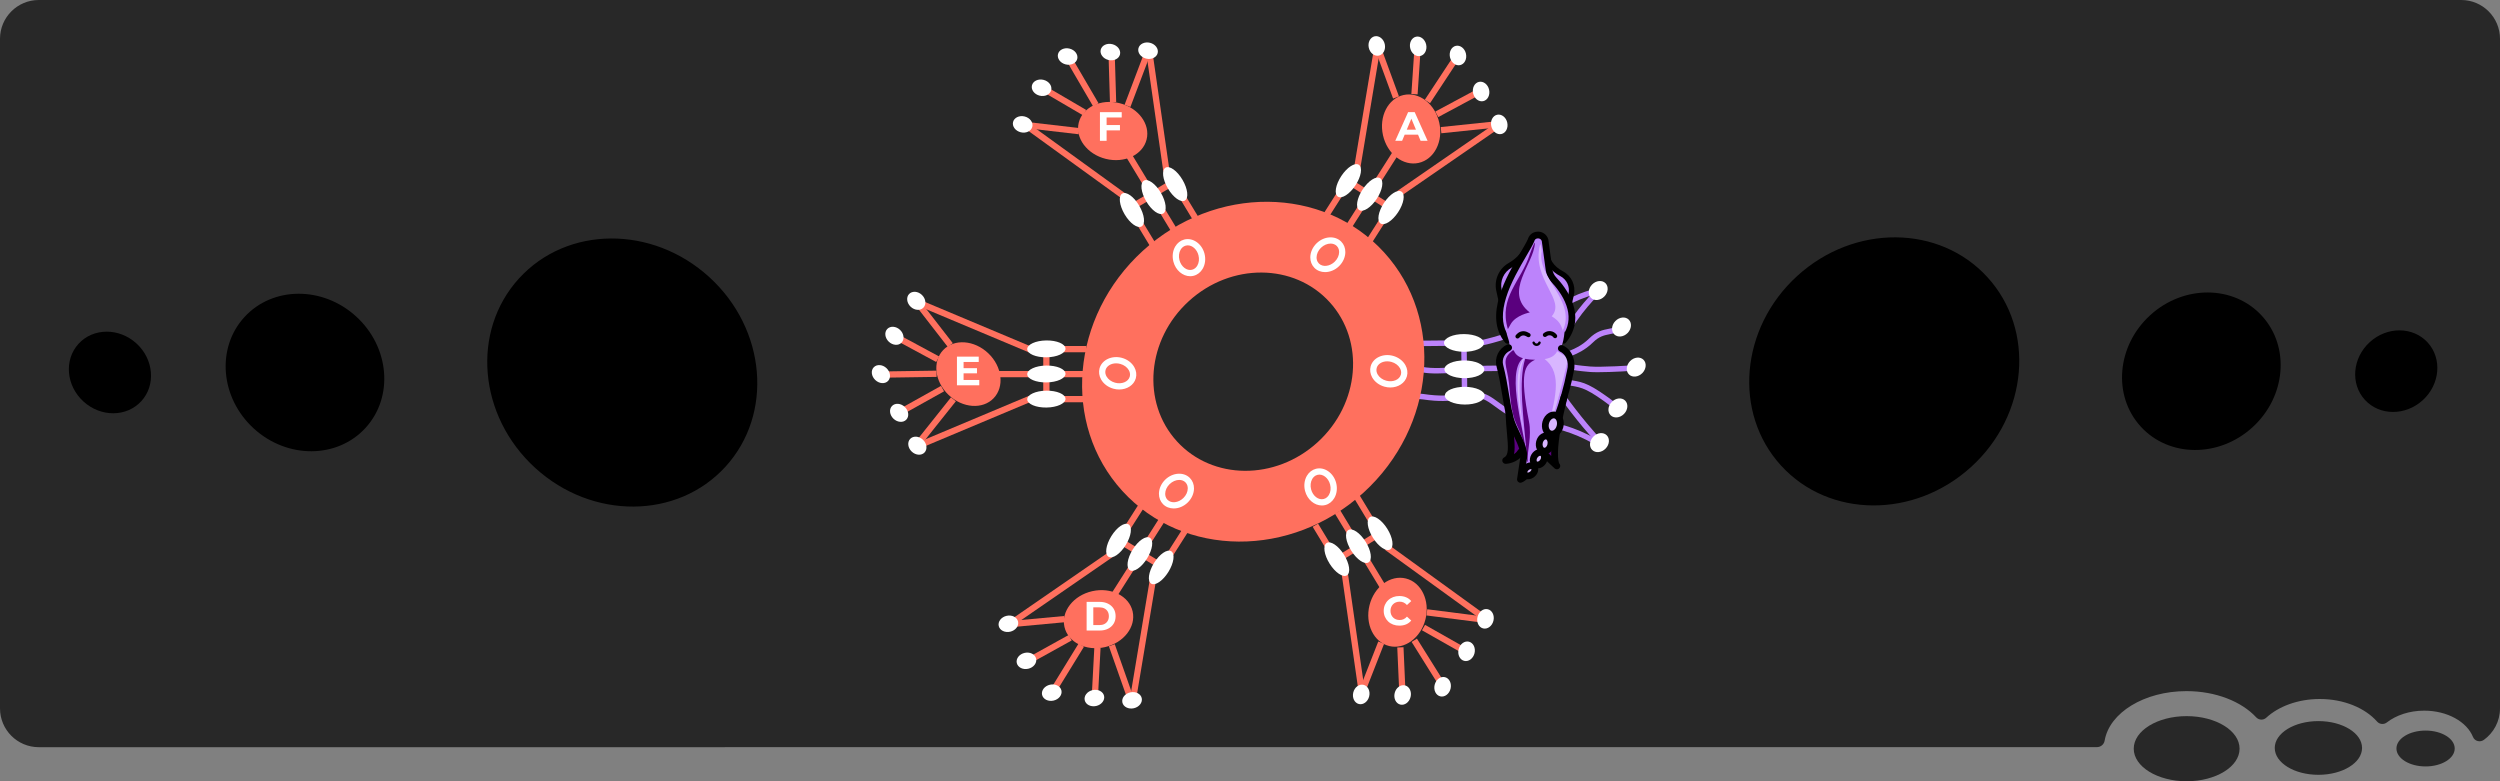 <?xml version="1.0" encoding="utf-8"?>
<!-- Generator: Adobe Illustrator 27.1.1, SVG Export Plug-In . SVG Version: 6.00 Build 0)  -->
<svg version="1.1" id="Layer_1" xmlns="http://www.w3.org/2000/svg" xmlns:xlink="http://www.w3.org/1999/xlink" x="0px" y="0px"
	 viewBox="0 0 1600 500" style="enable-background:new 0 0 1600 500;" xml:space="preserve">
<rect x="0" y="0" width="1600" height="500" fill="#808080" stroke="none"/>
<style type="text/css">
	.st0{fill-rule:evenodd;clip-rule:evenodd;fill:#282828;}
	.st1{fill:#BC83FB;}
	.st2{fill:#FFFFFF;}
	.st3{fill-rule:evenodd;clip-rule:evenodd;fill:#BC83FB;}
	.st4{fill-rule:evenodd;clip-rule:evenodd;fill:#5A007E;}
	.st5{fill-rule:evenodd;clip-rule:evenodd;fill:#D8B6FF;}
	.st6{fill:#FF705E;}
	.st7{fill:#282828;}
</style>
<g>
	<g>
		<path class="st0" d="M1600,24.84v428.52c0,8.31-4.08,15.66-10.34,20.17c-2.4,1.73-5.84,0.86-6.95-1.88
			c-3.92-9.72-16.41-16.83-31.21-16.83c-9.47,0-17.99,2.91-23.93,7.55c-1.91,1.49-4.64,1.25-6.24-0.56
			c-7.66-8.68-21.22-14.45-36.68-14.45c-13.95,0-26.37,4.71-34.28,12.01c-1.84,1.7-4.72,1.55-6.42-0.29
			c-9.32-10.07-25.83-16.76-44.62-16.76c-27.05,0-49.35,13.85-52.36,31.7c-0.4,2.39-2.49,4.14-4.91,4.14L24.83,478.2
			C11.12,478.2,0,467.08,0,453.36V24.84C0,11.12,11.12,0,24.83,0h1550.34C1588.88,0,1600,11.12,1600,24.84z"/>
	</g>
	<g>
		<ellipse class="st0" cx="1399.46" cy="479.16" rx="33.87" ry="20.84"/>
		<ellipse class="st0" cx="1483.78" cy="478.69" rx="27.94" ry="17.19"/>
		<ellipse class="st0" cx="1552.37" cy="479.04" rx="18.65" ry="11.48"/>
	</g>
</g>
<g>
	<ellipse transform="matrix(0.739 -0.674 0.674 0.739 154.108 874.443)" cx="1205.98" cy="238.26" rx="89.4" ry="82.64"/>
	<ellipse transform="matrix(0.739 -0.674 0.674 0.739 207.055 1011.157)" cx="1408.96" cy="238.26" rx="52.52" ry="48.55"/>
	<ellipse transform="matrix(0.739 -0.674 0.674 0.739 239.601 1095.192)" cx="1533.72" cy="238.26" rx="27.21" ry="25.15"/>
</g>
<g>
	<ellipse transform="matrix(0.674 -0.739 0.739 0.674 -46.149 372.04)" cx="398.11" cy="238.26" rx="82.64" ry="89.4"/>
	<ellipse transform="matrix(0.674 -0.739 0.739 0.674 -112.41 222.013)" cx="195.13" cy="238.26" rx="48.55" ry="52.52"/>
	<ellipse transform="matrix(0.674 -0.739 0.739 0.674 -153.139 129.794)" cx="70.37" cy="238.26" rx="25.15" ry="27.21"/>
</g>
<g>
	<g>
		<g>
			<g>
				<path class="st1" d="M937.36,254.85c-0.96,0-1.74-0.77-1.75-1.73l-0.47-33.92c-0.01-0.97,0.76-1.76,1.73-1.77
					c1.01-0.01,1.76,0.76,1.77,1.73l0.47,33.92c0.01,0.97-0.76,1.76-1.73,1.77C937.38,254.85,937.37,254.85,937.36,254.85z"/>
			</g>
			<g>
				<g>
					<path class="st1" d="M910.18,221.52c-0.96,0-1.74-0.77-1.75-1.73c-0.01-0.97,0.77-1.76,1.73-1.77l37.94-0.38
						c1.7-0.35,18.73-4.02,34.47-12.28c3.18-1.67,6-3.77,8.99-6c6.48-4.83,13.82-10.3,27.94-14.22c0.93-0.26,1.9,0.29,2.15,1.22
						c0.26,0.93-0.29,1.9-1.22,2.15c-13.49,3.74-20.55,9.01-26.78,13.65c-3.1,2.31-6.03,4.49-9.45,6.29
						c-16.99,8.92-35.54,12.65-35.7,12.67l-0.2,0.01l-38.1,0.39C910.19,221.52,910.18,221.52,910.18,221.52z"/>
				</g>
				<g>
					<path class="st1" d="M1021.46,284.58c-0.29,0-0.59-0.07-0.86-0.23c-14.87-8.39-25.51-10.31-34.9-12.01
						c-5.97-1.08-11.13-2.01-16.36-4.41c-4.94-2.27-8.79-5.08-12.19-7.56c-4.37-3.19-7.84-5.73-11.56-5.57
						c-5,0.19-8.74,0.63-12.04,1.03c-6.38,0.77-11.9,1.43-23.03-0.22c-0.19-0.03-0.42-0.04-0.66-0.05
						c-0.97-0.06-2.06-0.13-2.92-0.71c-0.8-0.55-1-1.63-0.46-2.43c0.53-0.78,1.59-0.99,2.38-0.49c0.23,0.08,0.86,0.12,1.21,0.14
						c0.36,0.02,0.69,0.05,0.96,0.09c10.67,1.58,15.71,0.97,22.1,0.2c3.37-0.4,7.19-0.86,12.33-1.05c4.97-0.19,9.04,2.79,13.76,6.25
						c3.26,2.39,6.96,5.09,11.58,7.21c4.83,2.22,9.79,3.11,15.52,4.15c9.18,1.66,20.61,3.72,35.99,12.41
						c0.84,0.48,1.14,1.54,0.66,2.38C1022.66,284.26,1022.07,284.58,1021.46,284.58z M908.92,251.96
						C908.92,251.96,908.92,251.96,908.92,251.96C908.92,251.96,908.92,251.96,908.92,251.96z"/>
				</g>
				<g>
					<path class="st1" d="M919.6,239.03c-3.56,0-6.74-0.2-9.58-0.74c-0.95-0.18-1.57-1.1-1.39-2.05c0.18-0.95,1.1-1.57,2.05-1.39
						c5.94,1.13,13.86,0.64,23.88,0.02c9.78-0.6,21.95-1.36,35.68-0.65c0.96,0.05,1.71,0.87,1.66,1.84
						c-0.05,0.97-0.86,1.72-1.84,1.66c-13.52-0.69-25.08,0.02-35.28,0.65C929.07,238.72,924.04,239.03,919.6,239.03z"/>
				</g>
				<g>
					<path class="st1" d="M1000.82,217.7c-0.26,0-0.52-0.06-0.76-0.18c-0.87-0.42-1.23-1.47-0.81-2.34
						c8.04-16.54,22.59-30.23,22.73-30.35c0.73-0.63,1.84-0.55,2.47,0.18c0.63,0.73,0.55,1.82-0.17,2.46
						c-0.25,0.23-14.21,13.46-21.88,29.24C1002.09,217.34,1001.46,217.7,1000.82,217.7z"/>
				</g>
				<g>
					<path class="st1" d="M1005.07,227.98c-0.87,0-1.63-0.65-1.74-1.54c-0.17-1.39,0.95-1.85,2.03-2.3c2.1-0.87,7.03-2.91,11.6-7.42
						c4.81-4.75,8.79-5.53,12.63-6.29c2.48-0.49,4.82-0.95,7.59-2.44c0.86-0.46,1.91-0.13,2.37,0.72c0.46,0.85,0.14,1.91-0.71,2.37
						c-3.23,1.73-6.06,2.29-8.56,2.79c-3.64,0.72-6.79,1.34-10.85,5.35c-5.06,4.99-10.62,7.29-12.71,8.16
						c-0.23,0.1-0.42,0.17-0.56,0.23c-0.24,0.19-0.54,0.32-0.86,0.36C1005.22,227.98,1005.14,227.98,1005.07,227.98z
						 M1006.81,226.03c0.02,0.15,0.02,0.3,0,0.44C1006.83,226.33,1006.83,226.18,1006.81,226.03z M1006.81,226.03
						C1006.81,226.03,1006.81,226.03,1006.81,226.03C1006.81,226.03,1006.81,226.03,1006.81,226.03z M1006.81,226.02
						C1006.81,226.02,1006.81,226.02,1006.81,226.02C1006.81,226.02,1006.81,226.02,1006.81,226.02z M1006.81,226.02
						C1006.81,226.02,1006.81,226.02,1006.81,226.02C1006.81,226.02,1006.81,226.02,1006.81,226.02z"/>
				</g>
				<g>
					<path class="st1" d="M1022.64,238.21c-2.13,0-3.96-0.05-5.27-0.16c-0.79-0.07-7.79-0.67-10.72-1.28
						c-0.95-0.2-1.55-1.12-1.36-2.07c0.2-0.95,1.12-1.55,2.07-1.36c2.23,0.46,7.71,1,10.31,1.22c6.58,0.56,27.21-0.59,29.57-1.04
						c0.95-0.17,1.86,0.45,2.04,1.4c0.18,0.95-0.45,1.86-1.4,2.04C1045.71,237.38,1031.59,238.21,1022.64,238.21z"/>
				</g>
				<g>
					<path class="st1" d="M1035.69,263.15c-0.51,0-1.02-0.22-1.37-0.66c-0.22-0.27-0.71-0.6-1.15-0.9
						c-0.28-0.19-0.55-0.37-0.79-0.55c-16.28-12.35-19.76-12.95-26.7-14.15l-0.67-0.12c-0.95-0.17-1.59-1.07-1.42-2.02
						c0.17-0.95,1.07-1.59,2.02-1.42l0.67,0.12c7.26,1.25,11.25,1.94,28.22,14.81c0.19,0.14,0.4,0.29,0.62,0.43
						c0.65,0.43,1.38,0.93,1.93,1.61c0.6,0.75,0.48,1.86-0.27,2.46C1036.46,263.02,1036.08,263.15,1035.69,263.15z"/>
				</g>
				<g>
					<path class="st1" d="M1024.4,285.27c-0.44,0-0.88-0.17-1.23-0.5c-3.63-3.56-15.18-16.81-25.4-31.28
						c-0.56-0.79-0.37-1.88,0.42-2.44c0.79-0.56,1.88-0.37,2.44,0.42c10.3,14.58,21.9,27.76,25,30.8c0.69,0.68,0.7,1.79,0.02,2.47
						C1025.31,285.1,1024.86,285.27,1024.4,285.27z"/>
				</g>
				<g>
					
						<ellipse transform="matrix(5.109599e-03 -1 1 5.109599e-03 712.658 1155.298)" class="st2" cx="936.94" cy="219.49" rx="5.67" ry="12.76"/>
				</g>
				<g>
					
						<ellipse transform="matrix(5.109599e-03 -1 1 5.109599e-03 696.041 1172.351)" class="st2" cx="937.2" cy="236.37" rx="5.67" ry="12.76"/>
				</g>
				<g>
					
						<ellipse transform="matrix(5.109599e-03 -1 1 5.109599e-03 679.424 1189.405)" class="st2" cx="937.46" cy="253.25" rx="5.67" ry="12.76"/>
				</g>
				<g>
					
						<ellipse transform="matrix(0.699 -0.715 0.715 0.699 162.368 805.029)" class="st2" cx="1038.04" cy="209.52" rx="6.61" ry="5.48"/>
				</g>
				<g>
					
						<ellipse transform="matrix(0.699 -0.715 0.715 0.699 146.86 819.475)" class="st2" cx="1047.45" cy="235.18" rx="6.61" ry="5.48"/>
				</g>
				<g>
					
						<ellipse transform="matrix(0.699 -0.715 0.715 0.699 124.639 818.943)" class="st2" cx="1035.71" cy="261.33" rx="6.61" ry="5.48"/>
				</g>
				<g>
					
						<ellipse transform="matrix(0.699 -0.715 0.715 0.699 105.217 817.182)" class="st2" cx="1023.91" cy="283.53" rx="6.61" ry="5.48"/>
				</g>
				<g>
					
						<ellipse transform="matrix(0.699 -0.715 0.715 0.699 174.583 787.337)" class="st2" cx="1023.12" cy="186.16" rx="6.61" ry="5.48"/>
				</g>
			</g>
		</g>
		<g id="ink-_just-squid_00000016033141442261668570000003908256290421084831_">
			<g id="head_00000111912729246175964570000010146543684054829186_">
				<g>
					<g>
						<path class="st3" d="M960.89,192.83c0,0-0.7-3.2-1.54-7c-1.39-6.32,1.49-12.81,7.11-16.01c3.65-2.09,7.6-5.36,10.46-10.44"/>
					</g>
					<g>
						<path d="M959.18,193.2l-1.54-7c-0.76-3.47-0.41-7.02,1.04-10.26c1.44-3.25,3.84-5.89,6.92-7.65c4.2-2.4,7.49-5.69,9.8-9.78
							c0.48-0.85,1.55-1.14,2.39-0.67c0.85,0.48,1.14,1.55,0.67,2.39c-2.62,4.65-6.36,8.39-11.12,11.11
							c-4.98,2.84-7.5,8.5-6.27,14.1l1.54,7L959.18,193.2z"/>
					</g>
				</g>
				<g>
					<g>
						<path class="st3" d="M1004.57,192.83c0,0,0.44-1.97,1-4.47c1.18-5.27-1.33-10.67-6.12-13.17c-4.8-2.52-9.93-7.22-10.39-15.81
							l-0.08,28.92L1004.57,192.83z"/>
					</g>
					<g>
						<path d="M1004.57,194.58c-0.16,0-0.33-0.02-0.49-0.07l-15.58-4.53c-0.75-0.22-1.27-0.91-1.27-1.69l0.08-28.92
							c0-0.95,0.76-1.73,1.71-1.75c0.94-0.02,1.75,0.71,1.8,1.66c0.34,6.41,3.52,11.23,9.45,14.35c5.48,2.86,8.36,9.08,7.02,15.11
							l-1,4.47c-0.11,0.47-0.4,0.88-0.82,1.13C1005.19,194.5,1004.88,194.58,1004.57,194.58z M990.75,186.98l12.52,3.63l0.59-2.64
							c1-4.48-1.14-9.1-5.22-11.23c-2.65-1.39-5.61-3.52-7.84-6.72L990.75,186.98z"/>
					</g>
				</g>
				<g>
					<g>
						<path class="st3" d="M979.89,153.77c0,0,0.73-3.34,4.47-3.37c2.07-0.01,3.9,1.37,4.47,3.37c0,0,1.67,12.34,2.56,18.87
							c0.33,2.42,1.4,4.67,3.08,6.44c5.88,6.21,18.96,23.02,6.13,38.73c0,0-1.01-13.29-17.05-13.29c-2.82,0,2.27,0-0.55,0
							c-16.04,0-18.14,13.29-18.14,13.29C948.75,198.06,974.97,165.06,979.89,153.77L979.89,153.77z"/>
					</g>
					<g>
						<path d="M964.87,219.97c-0.64,0-1.26-0.29-1.68-0.8c-13.87-16.99,0.99-42.33,9.87-57.47c2.05-3.49,3.83-6.52,4.77-8.64
							c0.5-1.79,2.38-4.8,6.51-4.82c0.01,0,0.03,0,0.04,0c3.01,0,5.69,2.02,6.52,4.93l0,0c0.06,0.21,0.08,0.41,0.11,0.63l2.51,18.55
							c0.27,1.98,1.14,3.79,2.51,5.24c2.84,3,7.98,9.13,10.56,16.58c1.44,4.15,1.92,8.22,1.43,12.1c-0.57,4.59-2.51,8.94-5.75,12.9
							c-0.56,0.69-1.48,0.96-2.32,0.7c-0.84-0.27-1.44-1.02-1.51-1.9c0-0.02-0.27-2.93-2.24-5.74c-2.58-3.68-6.84-5.55-12.65-5.55
							h-0.55c-13.91,0-15.92,11-16,11.47c-0.13,0.84-0.75,1.52-1.57,1.75C965.25,219.95,965.06,219.97,964.87,219.97z
							 M981.99,154.26c-0.03,0.13-0.07,0.25-0.12,0.37c-1.03,2.36-2.9,5.56-5.07,9.26c-4.21,7.18-9.97,17.01-12.94,26.68
							c-2.81,9.16-2.68,16.54,0.41,22.42c0.49-0.99,1.12-2.07,1.94-3.15c2.56-3.36,7.47-7.36,16.35-7.49c0.04,0,0.08,0,0.12,0h1.22
							c0.04,0,0.08,0,0.13,0c5.05,0.08,11.73,1.5,15.87,7.59c0.65,0.95,1.15,1.91,1.54,2.81c2.86-5.23,3.22-10.98,1.08-17.17
							c-2.31-6.68-7.01-12.28-9.61-15.02c-2-2.11-3.26-4.75-3.65-7.63l-0.73-5.4c-0.77-5.71-1.64-12.14-1.8-13.29
							c-0.34-0.99-1.28-1.67-2.33-1.67c-0.01,0-0.01,0-0.01,0C982.57,152.57,982.1,153.86,981.99,154.26z M979.89,153.77
							L979.89,153.77L979.89,153.77z"/>
					</g>
				</g>
			</g>
			<g id="body_bg_00000056394653594835098980000007410764842498007464_">
				<g>
					<path class="st3" d="M999.24,223.03c5.42,2.34,7.28,9.02,5.81,14.57c0,0,0,0,0,0.01c-6.89,35.48-24.72,66.76-31.96,69.2
						c0,0,1.32-8.74,1.97-13.09c0.29-1.91,0.19-3.86-0.3-5.73c-1.92-7.31-6.44-13.48-8.26-20.52c-2.73-10.59-3.47-22.08-7.03-34.99
						c-1.05-3.8,0.68-7.82,4.16-9.66c0-0.01,0-0.01,0-0.01c4.95-0.95,0.74-6.49,0.5-10.57c3.84-11.54,6.94-15.5,17.12-15.63
						c11.04-1,17.25,7.57,20.1,15.43C1000.41,221.97,998.68,221.11,999.24,223.03L999.24,223.03z"/>
				</g>
			</g>
			<g id="flippers_00000110434658704762414990000016672627769083042461_">
				<g>
					<g>
						<path class="st4" d="M1001.08,253.89c-10.12,40.39-4.66,44.29-4.66,44.29l-7.29-6.85"/>
					</g>
					<g>
						<path d="M996.41,300.34c-0.44,0-0.88-0.13-1.26-0.4c-0.11-0.08-0.23-0.18-0.36-0.31l-7.15-6.72c-0.87-0.82-0.91-2.19-0.1-3.06
							c0.82-0.87,2.19-0.91,3.06-0.1l2.18,2.05c-0.21-6.52,1.08-18.06,6.19-38.44c0.29-1.16,1.46-1.86,2.62-1.57
							c1.16,0.29,1.86,1.47,1.57,2.62c-3.73,14.89-5.76,26.45-6.04,34.36c-0.2,5.8,0.66,7.6,0.81,7.88c0.78,0.78,0.84,2.04,0.14,2.9
							C997.66,300.07,997.04,300.34,996.41,300.34z M997.97,296.7L997.97,296.7L997.97,296.7z"/>
					</g>
				</g>
				<g>
					<g>
						<path class="st4" d="M965.7,264.11c0.64,17.47,4.04,27.5-2.07,30.58c0,0,6.43-0.19,9.71-5.5"/>
					</g>
					<g>
						<path d="M963.62,296.85c-0.99,0-1.85-0.67-2.1-1.63c-0.25-0.98,0.22-2.01,1.12-2.46c2.96-1.49,2.67-6.1,1.81-15.55
							c-0.35-3.79-0.74-8.08-0.92-13.02c-0.04-1.19,0.89-2.2,2.08-2.24c1.19-0.04,2.2,0.89,2.24,2.08
							c0.18,4.82,0.56,9.05,0.91,12.78c0.45,4.97,0.81,8.89,0.49,12.04c-0.06,0.56-0.14,1.18-0.28,1.82
							c0.93-0.63,1.82-1.48,2.52-2.61c0.63-1.02,1.96-1.33,2.98-0.7c1.02,0.63,1.33,1.96,0.7,2.98c-3.85,6.23-11.18,6.51-11.49,6.52
							C963.66,296.85,963.64,296.85,963.62,296.85z"/>
					</g>
				</g>
			</g>
			<g id="light_00000124884200163809302660000011909204401818624696_">
				<g>
					<g>
						<path class="st5" d="M996.54,224.77l4.82,2.94c1.41,0.86,2.11,2.52,1.73,4.13c-2.12,9.06-9.19,38.38-13.83,46.77l-0.14,0.5
							l-0.46,1.74c-0.39,1.85-0.82,4.09-0.79,2.96l0.79-2.96c0.2-0.99,0.4-1.88,0.51-2.07l0.09-0.17
							c6.11-22.64,11.17-39.54-0.67-48.79C992.7,229.1,995.35,227.48,996.54,224.77L996.54,224.77z"/>
					</g>
				</g>
				<g>
					<g>
						<path class="st4" d="M982.33,155.56c0.08-1.78-3.03,6.42-3.22,7.04c-5.46,17.34-20.17,27.65-14.09,47.96
							c0.05,0.18,0.64-1.01,1.8-3.08c3.3-5.86,12.24-7.5,12.24-7.5C962.04,186.73,981.74,169.01,982.33,155.56z"/>
					</g>
				</g>
				<g>
					<g>
						<path class="st5" d="M985.6,156.65c0.43-1.73,1.18,3.7,1.06,4.34c-3.17,16.8,22.38,31.31,13.55,50.66
							c-0.04,0.08-0.67-2.95-2.41-5.23c-1.8-2.37-4.71-4-4.71-4C1002.55,191.81,980,179.13,985.6,156.65L985.6,156.65z"/>
					</g>
				</g>
				<g>
					<g>
						<path class="st4" d="M974.67,229.26c-11.4,9.42,1.61,49.26,2.93,65.55c0.01,0.18-0.05,0.35-0.07,0.52
							c-0.29,1.76-0.27-3.04-0.35-3.68c-0.65-5.52-3.56-13.68-6.78-20.47c-3.34-7.05-3.86-18.01-4.63-25.54
							c-1.25-12.24-5.47-15.36,2.52-21.51c0.02-0.02,0.25,0.08,0.61,0.26C969.78,226.75,971.7,228.34,974.67,229.26L974.67,229.26z"
							/>
					</g>
				</g>
				<g>
					<g>
						<path class="st5" d="M975.34,229.46l0.27,0.07c-2.46,3.56-5.63,16.11,0.17,50.51c-1.42-8.4-9.15-40.18-0.62-50.62
							L975.34,229.46z"/>
					</g>
				</g>
				<g>
					<g>
						<path class="st4" d="M976.1,229.64c1.8,0.39,3.91,0.59,6.34,0.61c-6.63,3.2-10.08,7.83-3.89,39.56
							c1.81,9.26-1.01,18.31-0.95,25c0,0.18-0.05,0.35-0.07,0.52c-0.29,1.76-0.27-3.04-0.35-3.68
							C975.05,266.47,971.62,244.32,976.1,229.64L976.1,229.64z"/>
					</g>
				</g>
			</g>
			<g id="body_line_00000149375240722015522100000012856818309280580765_">
				<g>
					<path d="M973.08,308.97c-0.5,0-1-0.17-1.39-0.51c-0.58-0.48-0.86-1.23-0.75-1.98l1.97-13.09c0.25-1.63,0.16-3.26-0.25-4.86
						c-0.91-3.47-2.5-6.8-4.05-10.02c-1.6-3.34-3.26-6.8-4.21-10.51c-1.26-4.89-2.09-9.89-2.97-15.18
						c-0.96-5.79-1.96-11.79-3.61-18.13c-1.49-5.74,1.32-11.64,6.7-14.11c0.05-0.03,0.1-0.05,0.15-0.07
						c1.09-0.48,2.37,0.02,2.85,1.11c0.48,1.09-0.01,2.37-1.1,2.85c-3.52,1.56-5.37,5.4-4.4,9.12c1.7,6.53,2.71,12.62,3.69,18.51
						c0.86,5.2,1.68,10.11,2.89,14.81c0.85,3.3,2.35,6.42,3.93,9.72c1.63,3.4,3.32,6.92,4.33,10.79c0.56,2.17,0.68,4.39,0.34,6.6
						l-1.15,7.6c2.82-3.22,6.75-9.01,11.21-18.01c4.08-8.23,11.54-25.22,15.66-46.44c0.01-0.05,0.02-0.1,0.03-0.15h0
						c1.55-5.86-1.2-10.58-4.57-12.03c-1.1-0.47-1.6-1.75-1.13-2.84c0.47-1.1,1.75-1.6,2.84-1.13c3.07,1.33,5.44,3.93,6.66,7.33
						c1.09,3.03,1.23,6.48,0.4,9.71c-3.13,16.08-8.82,32.94-16.02,47.47c-3.07,6.2-6.26,11.62-9.22,15.67
						c-3.19,4.36-5.85,6.86-8.14,7.63C973.55,308.93,973.31,308.97,973.08,308.97z M1005.04,237.6L1005.04,237.6L1005.04,237.6z"/>
				</g>
			</g>
			<g id="tenticles_00000085228229983806445950000009956507339093828790_">
				<g>
					<g>
						<path class="st5" d="M985.28,282.9c-0.66,2.62,0.43,5.2,2.41,5.75c1.99,0.55,4.14-1.13,4.79-3.75
							c0.66-2.62-0.43-5.2-2.41-5.75C988.08,278.6,985.93,280.28,985.28,282.9L985.28,282.9z"/>
					</g>
					<g>
						<path d="M988.46,290.91c-0.45,0-0.9-0.06-1.34-0.18c-3.16-0.88-4.89-4.55-3.94-8.36c0,0,0,0,0,0
							c0.51-2.05,1.74-3.78,3.37-4.73c1.29-0.75,2.74-0.96,4.09-0.58c3.16,0.88,4.89,4.55,3.94,8.36c-0.51,2.05-1.74,3.78-3.37,4.73
							C990.34,290.65,989.39,290.91,988.46,290.91z M987.37,283.42L987.37,283.42c-0.38,1.52,0.17,2.93,0.89,3.14
							c0.22,0.06,0.48,0.01,0.76-0.15c0.61-0.36,1.13-1.14,1.35-2.04c0.38-1.52-0.17-2.93-0.89-3.14c-0.23-0.06-0.48-0.01-0.76,0.15
							C988.12,281.74,987.6,282.52,987.37,283.42z"/>
					</g>
				</g>
				<g>
					<g>
						<path class="st5" d="M989.28,270.35c-0.9,3.31,0.4,6.6,2.9,7.35c2.51,0.75,5.28-1.32,6.18-4.62c0.9-3.31-0.4-6.6-2.9-7.35
							C992.95,264.97,990.18,267.04,989.28,270.35z"/>
					</g>
					<g>
						<path d="M993.23,280.02c-0.57,0-1.13-0.08-1.67-0.24c-1.83-0.55-3.33-2.01-4.12-4c-0.72-1.82-0.81-3.95-0.25-6
							c0.67-2.44,2.17-4.46,4.13-5.55c1.52-0.84,3.21-1.05,4.76-0.58c1.83,0.55,3.33,2.01,4.12,4c0.72,1.82,0.81,3.95,0.25,6
							c-0.67,2.44-2.17,4.46-4.13,5.55C995.33,279.74,994.28,280.02,993.23,280.02z M994.4,267.73c-0.31,0-0.64,0.09-0.98,0.28
							c-0.93,0.51-1.7,1.6-2.05,2.9c-0.64,2.33,0.25,4.35,1.44,4.71c0.44,0.13,0.92,0.06,1.42-0.22c0.93-0.51,1.7-1.6,2.05-2.9
							c0.64-2.33-0.25-4.35-1.44-4.71C994.69,267.75,994.55,267.73,994.4,267.73z"/>
					</g>
				</g>
				<g>
					<g>
						<path class="st5" d="M982.01,291.91c-1.22,2.03-0.95,4.42,0.62,5.34c1.57,0.92,3.84,0.01,5.06-2.02
							c1.22-2.03,0.95-4.42-0.62-5.34C985.5,288.98,983.23,289.88,982.01,291.91z"/>
					</g>
					<g>
						<path d="M984.01,299.78c-0.86,0-1.7-0.21-2.47-0.66c-1.12-0.66-1.93-1.76-2.27-3.1c-0.43-1.68-0.1-3.58,0.89-5.23l0,0
							c1.86-3.09,5.38-4.3,8-2.77c1.12,0.66,1.93,1.76,2.27,3.1c0.43,1.68,0.1,3.58-0.89,5.23
							C988.23,298.54,986.08,299.78,984.01,299.78z M983.86,293.03L983.86,293.03c-0.46,0.77-0.51,1.5-0.4,1.92
							c0.04,0.15,0.11,0.34,0.26,0.43c0.4,0.23,1.44-0.15,2.12-1.27c0.46-0.77,0.51-1.5,0.4-1.92c-0.04-0.15-0.11-0.34-0.26-0.43
							C985.58,291.53,984.53,291.92,983.86,293.03z"/>
					</g>
				</g>
				<g>
					<g>
						<path class="st5" d="M976.77,299.35c-1.56,1.43-1.91,3.47-0.78,4.57c1.13,1.09,3.32,0.83,4.88-0.6
							c1.56-1.43,1.91-3.47,0.78-4.57S978.33,297.92,976.77,299.35z"/>
					</g>
					<g>
						<path d="M977.82,306.75c-1.26,0-2.45-0.42-3.34-1.28c-0.87-0.84-1.34-2.01-1.32-3.28c0.02-1.6,0.81-3.22,2.15-4.44l0,0
							c2.43-2.22,5.88-2.46,7.84-0.56c0.87,0.84,1.34,2.01,1.32,3.28c-0.02,1.6-0.81,3.22-2.15,4.44
							C981,306.13,979.36,306.75,977.82,306.75z M979.86,300.23c-0.37,0-1.02,0.16-1.63,0.72h0c-0.73,0.67-0.78,1.32-0.73,1.43
							c0.13,0.12,1.06,0.11,1.91-0.66c0.73-0.67,0.78-1.32,0.73-1.43C980.1,300.25,980,300.23,979.86,300.23z M976.77,299.35
							L976.77,299.35L976.77,299.35z"/>
					</g>
				</g>
			</g>
			<g id="face_00000060026962379518469660000008095194482811184046_">
				<g>
					<g>
						<path d="M983.41,221.43C983.41,221.43,983.41,221.43,983.41,221.43c-1.16,0-2.21-0.73-2.61-1.82
							c-0.03-0.09-0.05-0.18-0.05-0.27c0-0.44,0.35-0.79,0.79-0.79c0.34,0,0.64,0.22,0.74,0.53c0.18,0.46,0.63,0.77,1.12,0.77
							c0,0,0,0,0,0c0.5,0,0.96-0.32,1.13-0.78l0.01-0.02c0.15-0.41,0.6-0.62,1.01-0.47c0.41,0.15,0.62,0.6,0.47,1.01l-0.01,0.03
							C985.61,220.7,984.57,221.43,983.41,221.43z M982.33,219.34L982.33,219.34L982.33,219.34z"/>
					</g>
				</g>
				<g>
					<g>
						<path d="M995.26,216.45c-0.4,0-0.79-0.17-1.06-0.51l-0.19-0.24c-0.97-1.21-2.73-1.47-4.01-0.58l-0.46,0.32
							c-0.61,0.43-1.46,0.27-1.88-0.34c-0.43-0.61-0.27-1.46,0.34-1.88l0.46-0.32c2.44-1.69,5.8-1.2,7.66,1.11l0.19,0.24
							c0.47,0.58,0.37,1.43-0.21,1.9C995.86,216.36,995.56,216.45,995.26,216.45z"/>
					</g>
				</g>
				<g>
					<g>
						<path d="M971.21,216.65c-0.35,0-0.69-0.13-0.95-0.39c-0.53-0.53-0.53-1.38,0-1.91l0.71-0.71c1.76-1.76,4.42-2.18,6.63-1.03
							l1.28,0.66c0.66,0.34,0.92,1.16,0.58,1.82c-0.34,0.66-1.16,0.92-1.82,0.58l-1.28-0.66c-1.16-0.6-2.55-0.38-3.47,0.54
							l-0.71,0.71C971.91,216.52,971.56,216.65,971.21,216.65z"/>
					</g>
				</g>
			</g>
		</g>
	</g>
	<g>
		
			<rect x="720.85" y="122.88" transform="matrix(0.859 -0.511 0.511 0.859 39.787 394.462)" class="st6" width="32.72" height="4"/>
	</g>
	<g>
		<rect x="667.68" y="223.09" class="st6" width="4" height="32.48"/>
	</g>
	<g>
		
			<rect x="727.88" y="338.2" transform="matrix(0.519 -0.855 0.855 0.519 48.093 794.261)" class="st6" width="4" height="32.39"/>
	</g>
	<g>
		
			<rect x="853.37" y="348.37" transform="matrix(0.852 -0.523 0.523 0.852 -54.914 506.193)" class="st6" width="31.67" height="4"/>
	</g>
	<g>
		
			<ellipse transform="matrix(0.739 -0.674 0.674 0.739 48.743 602.389)" class="st6" cx="802.07" cy="238.27" rx="113.31" ry="104.75"/>
	</g>
	<g>
		
			<rect x="874.4" y="107.81" transform="matrix(0.534 -0.845 0.845 0.534 303.444 798.698)" class="st6" width="4" height="32.44"/>
	</g>
	<g>
		
			<ellipse transform="matrix(0.739 -0.674 0.674 0.739 48.743 602.389)" class="st7" cx="802.07" cy="238.27" rx="66.11" ry="61.12"/>
	</g>
	<g>
		<g>
			<path class="st2" d="M848.05,174.15c-2.57,0-5.02-0.89-6.82-2.72c-1.72-1.74-2.66-4.14-2.64-6.75c0.03-3.22,1.49-6.48,4.01-8.95
				c4.73-4.63,11.81-5.12,15.78-1.1c1.72,1.74,2.66,4.14,2.64,6.75c-0.03,3.22-1.49,6.48-4.01,8.95h0
				C854.44,172.86,851.15,174.15,848.05,174.15z M851.57,155.89c-2.07,0-4.34,0.93-6.16,2.7c-1.77,1.73-2.79,3.96-2.81,6.12
				c-0.01,1.09,0.24,2.65,1.48,3.91c2.43,2.46,6.98,1.94,10.15-1.15c1.77-1.73,2.79-3.96,2.81-6.12c0.01-1.09-0.24-2.65-1.48-3.91
				C854.52,156.4,853.1,155.89,851.57,155.89z"/>
		</g>
		<g>
			<path class="st2" d="M761.72,176.78c-4.76,0-9.31-3.78-10.75-9.31c-0.88-3.4-0.46-6.93,1.18-9.71c1.33-2.26,3.38-3.85,5.76-4.46
				c5.49-1.41,11.3,2.64,12.97,9.03l0,0c0.88,3.4,0.45,6.93-1.18,9.71c-1.33,2.26-3.38,3.85-5.76,4.46
				C763.21,176.69,762.46,176.78,761.72,176.78z M760.16,157.02c-0.42,0-0.84,0.05-1.25,0.16c-1.73,0.44-2.75,1.67-3.31,2.62
				c-1.1,1.86-1.37,4.29-0.75,6.67c1.11,4.26,4.75,7.03,8.1,6.16c1.73-0.44,2.75-1.67,3.31-2.61c1.1-1.86,1.37-4.29,0.75-6.67
				C766.04,159.6,763.12,157.02,760.16,157.02z"/>
		</g>
		<g>
			<path class="st2" d="M716.28,249.28c-1.21,0-2.46-0.16-3.7-0.51c-3.42-0.94-6.29-3.09-7.88-5.91c-1.28-2.27-1.63-4.81-0.98-7.16
				c1.51-5.43,7.95-8.42,14.34-6.66c3.42,0.94,6.29,3.09,7.88,5.91c1.28,2.27,1.63,4.81,0.98,7.16
				C725.7,246.49,721.29,249.28,716.28,249.28z M714.31,232.54c-3.24,0-6.02,1.63-6.75,4.25c-0.47,1.69,0.07,3.17,0.6,4.11
				c1.07,1.9,3.06,3.36,5.46,4.02c4.27,1.18,8.5-0.56,9.43-3.88c0.47-1.69-0.07-3.17-0.6-4.11c-1.07-1.9-3.06-3.36-5.46-4.02
				C716.09,232.65,715.19,232.54,714.31,232.54z"/>
		</g>
		<g>
			<path class="st2" d="M751.18,325.41c-2.57,0-5.02-0.89-6.82-2.72c-1.72-1.74-2.66-4.14-2.64-6.75c0.03-3.22,1.49-6.48,4.01-8.95
				l1.4,1.43l-1.4-1.43c4.73-4.62,11.81-5.12,15.79-1.1c1.72,1.74,2.66,4.14,2.64,6.75c-0.03,3.22-1.49,6.48-4.01,8.95
				C757.57,324.12,754.28,325.41,751.18,325.41z M754.7,307.15c-2.07,0-4.34,0.93-6.16,2.7c-1.77,1.73-2.79,3.96-2.81,6.12
				c-0.01,1.09,0.24,2.65,1.48,3.91c2.43,2.46,6.98,1.94,10.15-1.15c1.77-1.73,2.79-3.96,2.81-6.12c0.01-1.09-0.24-2.65-1.48-3.91
				C757.65,307.65,756.23,307.15,754.7,307.15z"/>
		</g>
		<g>
			<path class="st2" d="M845.98,323.51c-4.76,0-9.31-3.78-10.75-9.31l0,0c-0.88-3.4-0.45-6.93,1.18-9.71
				c1.33-2.26,3.38-3.85,5.76-4.46c5.49-1.41,11.3,2.64,12.97,9.03c0.88,3.4,0.45,6.93-1.18,9.71c-1.33,2.26-3.38,3.85-5.76,4.46
				C847.46,323.42,846.72,323.51,845.98,323.51z M839.1,313.19c1.11,4.26,4.74,7.03,8.1,6.16c1.73-0.44,2.75-1.67,3.31-2.61
				c1.1-1.86,1.37-4.29,0.75-6.67c-1.11-4.26-4.74-7.03-8.1-6.16c-1.73,0.44-2.75,1.67-3.31,2.61
				C838.76,308.38,838.48,310.82,839.1,313.19L839.1,313.19z"/>
		</g>
		<g>
			<path class="st2" d="M889.79,247.99c-1.21,0-2.46-0.16-3.7-0.51c-3.42-0.94-6.29-3.09-7.88-5.91c-1.28-2.27-1.63-4.81-0.98-7.16
				c1.51-5.43,7.95-8.42,14.34-6.66c3.42,0.94,6.29,3.09,7.88,5.91c1.28,2.27,1.63,4.81,0.98,7.16
				C899.21,245.2,894.8,247.99,889.79,247.99z M887.82,231.25c-3.24,0-6.02,1.63-6.74,4.25c-0.47,1.69,0.07,3.17,0.6,4.11
				c1.07,1.9,3.06,3.36,5.46,4.02l0,0c4.28,1.18,8.5-0.56,9.43-3.88c0.47-1.69-0.07-3.17-0.6-4.11c-1.07-1.89-3.06-3.36-5.46-4.02
				C889.6,231.36,888.7,231.25,887.82,231.25z"/>
		</g>
	</g>
	<g>
		<g>
			<g>
				<polygon class="st6" points="695.25,225.43 658.26,225.43 588.57,196.16 590.12,192.47 659.07,221.43 695.25,221.43 				"/>
			</g>
			<g>
				<polygon class="st6" points="590.12,286.39 588.57,282.7 658.26,253.43 697.91,253.43 697.91,257.43 659.07,257.43 				"/>
			</g>
			<g>
				<rect x="637.89" y="237.43" class="st6" width="57.45" height="4"/>
			</g>
			<g>
				
					<rect x="595.25" y="188.78" transform="matrix(0.79 -0.613 0.613 0.79 -1.222 409.653)" class="st6" width="4" height="35.66"/>
			</g>
			<g>
				
					<rect x="584.2" y="206.65" transform="matrix(0.475 -0.88 0.88 0.475 112.112 632.665)" class="st6" width="4" height="31.48"/>
			</g>
			<g>
				
					<rect x="563.59" y="237.23" transform="matrix(1 -0.015 0.015 1 -3.61 8.971)" class="st6" width="35.85" height="4"/>
			</g>
			<g>
				
					<rect x="573.33" y="254.44" transform="matrix(0.873 -0.487 0.487 0.873 -50.249 319.71)" class="st6" width="32.15" height="4"/>
			</g>
			<g>
				
					<rect x="579.35" y="268.33" transform="matrix(0.623 -0.782 0.782 0.623 14.13 569.979)" class="st6" width="38.1" height="4"/>
			</g>
			<g>
				
					<ellipse transform="matrix(0.69 -0.724 0.724 0.69 18.86 522.884)" class="st6" cx="619.7" cy="239.43" rx="18.41" ry="22.32"/>
			</g>
			<g>
				
					<ellipse transform="matrix(0.69 -0.724 0.724 0.69 21.922 480.999)" class="st2" cx="572.34" cy="214.91" rx="5.22" ry="6.33"/>
			</g>
			<g>
				
					<ellipse transform="matrix(0.69 -0.724 0.724 0.69 1.488 482.334)" class="st2" cx="563.69" cy="239.43" rx="5.22" ry="6.33"/>
			</g>
			<g>
				
					<ellipse transform="matrix(0.69 -0.724 0.724 0.69 -12.832 498.463)" class="st2" cx="575.35" cy="264.21" rx="5.22" ry="6.33"/>
			</g>
			<g>
				
					<ellipse transform="matrix(0.69 -0.724 0.724 0.69 -24.435 513.427)" class="st2" cx="587.01" cy="285.23" rx="5.22" ry="6.33"/>
			</g>
			<g>
				
					<ellipse transform="matrix(0.69 -0.724 0.724 0.69 42.463 484.174)" class="st2" cx="586.32" cy="192.53" rx="5.22" ry="6.33"/>
			</g>
			<g>
				
					<ellipse transform="matrix(1 -0.014 0.014 1 -3.008 9.225)" class="st2" cx="669.55" cy="223.43" rx="12.25" ry="5.4"/>
			</g>
			<g>
				
					<ellipse transform="matrix(1 -0.014 0.014 1 -3.229 9.227)" class="st2" cx="669.55" cy="239.5" rx="12.25" ry="5.4"/>
			</g>
			<g>
				
					<ellipse transform="matrix(1 -0.014 0.014 1 -3.45 9.228)" class="st2" cx="669.55" cy="255.57" rx="12.25" ry="5.4"/>
			</g>
		</g>
	</g>
	<g>
		<g>
			<g>
				
					<ellipse transform="matrix(0.976 -0.217 0.217 0.976 3.736 198.325)" class="st6" cx="903.23" cy="82.18" rx="18.46" ry="22.26"/>
			</g>
			<g>
				<polygon class="st6" points="850.9,138.15 847.53,136.01 866.88,105.62 879.15,32.23 883.09,32.89 870.69,107.08 				"/>
			</g>
			<g>
				<polygon class="st6" points="876.68,157.5 873.3,155.35 894.51,122.05 894.85,121.82 956.67,79.17 958.94,82.47 897.45,124.88 
									"/>
			</g>
			<g>
				
					<rect x="849.53" y="119.59" transform="matrix(0.537 -0.843 0.843 0.537 303.826 796.918)" class="st6" width="57.2" height="4"/>
			</g>
			<g>
				
					<rect x="885.34" y="27.97" transform="matrix(0.939 -0.344 0.344 0.939 38.377 307.938)" class="st6" width="4" height="35.6"/>
			</g>
			<g>
				
					<rect x="891" y="42.93" transform="matrix(0.067 -0.998 0.998 0.067 800.734 946.502)" class="st6" width="31.34" height="4"/>
			</g>
			<g>
				
					<rect x="905.63" y="48" transform="matrix(0.55 -0.835 0.835 0.55 373.693 793.675)" class="st6" width="35.7" height="4"/>
			</g>
			<g>
				
					<rect x="917.81" y="63.84" transform="matrix(0.881 -0.473 0.473 0.881 79.809 449.285)" class="st6" width="32.15" height="4"/>
			</g>
			<g>
				
					<rect x="921.76" y="78.83" transform="matrix(0.995 -0.104 0.104 0.995 -3.295 98.747)" class="st6" width="38.24" height="4"/>
			</g>
			<g>
				
					<ellipse transform="matrix(0.55 -0.835 0.835 0.55 291.883 772.696)" class="st2" cx="862.96" cy="115.5" rx="12.2" ry="5.42"/>
			</g>
			<g>
				
					<ellipse transform="matrix(0.55 -0.835 0.835 0.55 290.85 787.972)" class="st2" cx="876.62" cy="124.09" rx="12.2" ry="5.42"/>
			</g>
			<g>
				
					<ellipse transform="matrix(0.55 -0.835 0.835 0.55 289.817 803.248)" class="st2" cx="890.28" cy="132.69" rx="12.2" ry="5.42"/>
			</g>
			<g>
				
					<ellipse transform="matrix(0.976 -0.217 0.217 0.976 15.341 198.037)" class="st2" cx="907.72" cy="29.3" rx="5.24" ry="6.32"/>
			</g>
			<g>
				
					<ellipse transform="matrix(0.976 -0.217 0.217 0.976 14.68 203.713)" class="st2" cx="933.19" cy="35.14" rx="5.24" ry="6.32"/>
			</g>
			<g>
				
					<ellipse transform="matrix(0.976 -0.217 0.217 0.976 10.023 207.487)" class="st2" cx="948.01" cy="58.19" rx="5.24" ry="6.32"/>
			</g>
			<g>
				
					<ellipse transform="matrix(0.976 -0.217 0.217 0.976 5.727 210.518)" class="st2" cx="959.64" cy="79.23" rx="5.24" ry="6.32"/>
			</g>
			<g>
				
					<ellipse transform="matrix(0.976 -0.217 0.217 0.976 14.758 192.269)" class="st2" cx="881.22" cy="29.06" rx="5.24" ry="6.32"/>
			</g>
		</g>
		<g>
			<g>
				<polygon class="st6" points="649.79,399.47 647.52,396.18 709.01,353.77 728.36,323.38 731.74,325.53 711.95,356.6 
					711.61,356.83 				"/>
			</g>
			<g>
				<polygon class="st6" points="727.31,446.42 723.37,445.76 735.77,371.57 756.98,338.26 760.35,340.41 739.58,373.03 				"/>
			</g>
			<g>
				
					<rect x="699.73" y="355.06" transform="matrix(0.537 -0.844 0.844 0.537 35.952 779.634)" class="st6" width="57.2" height="4"/>
			</g>
			<g>
				
					<rect x="645.44" y="395.76" transform="matrix(0.996 -0.092 0.092 0.996 -33.792 62.736)" class="st6" width="35.79" height="4"/>
			</g>
			<g>
				
					<rect x="655.09" y="413.49" transform="matrix(0.875 -0.485 0.485 0.875 -117.337 377.565)" class="st6" width="31.48" height="4"/>
			</g>
			<g>
				
					<rect x="664.79" y="426.43" transform="matrix(0.524 -0.852 0.852 0.524 -40.048 785.182)" class="st6" width="35.7" height="4"/>
			</g>
			<g>
				
					<rect x="685.49" y="429.01" transform="matrix(0.053 -0.999 0.999 0.053 233.754 1108.562)" class="st6" width="32.01" height="4"/>
			</g>
			<g>
				
					<rect x="716.11" y="411.86" transform="matrix(0.943 -0.332 0.332 0.943 -102.347 262.978)" class="st6" width="4" height="38.04"/>
			</g>
			<g>
				
					<ellipse transform="matrix(0.975 -0.221 0.221 0.975 -70.202 165.121)" class="st6" cx="703.23" cy="396.47" rx="22.38" ry="18.37"/>
			</g>
			<g>
				
					<ellipse transform="matrix(0.975 -0.221 0.221 0.975 -77.231 155.582)" class="st2" cx="657.07" cy="423.13" rx="6.35" ry="5.21"/>
			</g>
			<g>
				
					<ellipse transform="matrix(0.975 -0.221 0.221 0.975 -81.333 159.665)" class="st2" cx="673.27" cy="443.51" rx="6.35" ry="5.21"/>
			</g>
			<g>
				
					<ellipse transform="matrix(0.975 -0.221 0.221 0.975 -81.423 165.78)" class="st2" cx="700.57" cy="446.97" rx="6.35" ry="5.21"/>
			</g>
			<g>
				
					<ellipse transform="matrix(0.975 -0.221 0.221 0.975 -81.147 171.141)" class="st2" cx="724.68" cy="448.42" rx="6.35" ry="5.21"/>
			</g>
			<g>
				
					<ellipse transform="matrix(0.975 -0.221 0.221 0.975 -72.278 152.445)" class="st2" cx="645.52" cy="399.41" rx="6.35" ry="5.21"/>
			</g>
			<g>
				
					<ellipse transform="matrix(0.526 -0.85 0.85 0.526 44.969 772.813)" class="st2" cx="716.3" cy="346.03" rx="12.2" ry="5.42"/>
			</g>
			<g>
				
					<ellipse transform="matrix(0.526 -0.85 0.85 0.526 44.128 788.496)" class="st2" cx="729.96" cy="354.63" rx="12.2" ry="5.42"/>
			</g>
			<g>
				
					<ellipse transform="matrix(0.526 -0.85 0.85 0.526 43.287 804.178)" class="st2" cx="743.62" cy="363.23" rx="12.2" ry="5.42"/>
			</g>
		</g>
	</g>
	<g>
		<g>
			<g>
				<polygon class="st6" points="735.96,157.44 717.31,126.62 656.81,82.82 659.16,79.58 720.31,123.86 739.38,155.37 				"/>
			</g>
			<g>
				<polygon class="st6" points="764.91,143.21 744.47,109.43 733.78,34.98 737.74,34.41 748.32,108.06 768.33,141.14 				"/>
			</g>
			<g>
				
					<rect x="734.7" y="95.17" transform="matrix(0.856 -0.518 0.518 0.856 42.331 399.264)" class="st6" width="4" height="57.2"/>
			</g>
			<g>
				
					<rect x="670.66" y="63.71" transform="matrix(0.115 -0.993 0.993 0.115 514.385 740.445)" class="st6" width="4" height="35.79"/>
			</g>
			<g>
				
					<rect x="678.56" y="48.31" transform="matrix(0.505 -0.863 0.863 0.505 281.607 619.115)" class="st6" width="4" height="31.47"/>
			</g>
			<g>
				
					<rect x="690.66" y="33.53" transform="matrix(0.863 -0.504 0.504 0.863 68.673 356.432)" class="st6" width="4" height="35.69"/>
			</g>
			<g>
				
					<rect x="709.57" y="33.23" transform="matrix(1 -0.03 0.03 1 -1.161 21.495)" class="st6" width="4" height="32.01"/>
			</g>
			<g>
				
					<rect x="709.16" y="47.73" transform="matrix(0.354 -0.935 0.935 0.354 424.053 713.231)" class="st6" width="38.04" height="4"/>
			</g>
			<g>
				
					<ellipse transform="matrix(0.242 -0.97 0.97 0.242 458.406 754.721)" class="st6" cx="712.52" cy="83.8" rx="18.37" ry="22.38"/>
			</g>
			<g>
				
					<ellipse transform="matrix(0.242 -0.97 0.97 0.242 450.784 689.557)" class="st2" cx="666.98" cy="56.1" rx="5.21" ry="6.35"/>
			</g>
			<g>
				
					<ellipse transform="matrix(0.242 -0.97 0.97 0.242 482.826 690.571)" class="st2" cx="683.65" cy="36.09" rx="5.21" ry="6.35"/>
			</g>
			<g>
				
					<ellipse transform="matrix(0.242 -0.97 0.97 0.242 506.31 714.977)" class="st2" cx="711.02" cy="33.25" rx="5.21" ry="6.35"/>
			</g>
			<g>
				
					<ellipse transform="matrix(0.242 -0.97 0.97 0.242 525.466 737.709)" class="st2" cx="735.15" cy="32.35" rx="5.21" ry="6.35"/>
			</g>
			<g>
				
					<ellipse transform="matrix(0.242 -0.97 0.97 0.242 418.878 695.582)" class="st2" cx="654.88" cy="79.55" rx="5.21" ry="6.35"/>
			</g>
			<g>
				
					<ellipse transform="matrix(0.862 -0.507 0.507 0.862 31.764 385.73)" class="st2" cx="724.43" cy="134.52" rx="5.43" ry="12.2"/>
			</g>
			<g>
				
					<ellipse transform="matrix(0.862 -0.507 0.507 0.862 37.873 391.608)" class="st2" cx="738.28" cy="126.24" rx="5.43" ry="12.2"/>
			</g>
			<g>
				
					<ellipse transform="matrix(0.862 -0.507 0.507 0.862 43.983 397.487)" class="st2" cx="752.13" cy="117.95" rx="5.43" ry="12.2"/>
			</g>
		</g>
		<g>
			<g>
				<polygon class="st6" points="869.34,441.63 858.76,367.98 840.11,337.16 843.54,335.09 862.61,366.6 873.3,441.06 				"/>
			</g>
			<g>
				<polygon class="st6" points="947.92,396.46 886.77,352.18 866.33,318.4 869.75,316.33 889.77,349.41 950.27,393.22 				"/>
			</g>
			<g>
				
					<rect x="868.38" y="323.67" transform="matrix(0.856 -0.518 0.518 0.856 -56.654 501.476)" class="st6" width="4" height="57.2"/>
			</g>
			<g>
				
					<rect x="860.04" y="426.27" transform="matrix(0.365 -0.931 0.931 0.365 158.326 1088.816)" class="st6" width="35.61" height="4"/>
			</g>
			<g>
				
					<rect x="895.14" y="413.89" transform="matrix(0.999 -0.044 0.044 0.999 -18.204 40.295)" class="st6" width="4" height="31.33"/>
			</g>
			<g>
				
					<rect x="912.07" y="407.02" transform="matrix(0.848 -0.531 0.531 0.848 -86.12 549.998)" class="st6" width="4" height="35.7"/>
			</g>
			<g>
				
					<rect x="922.84" y="393.2" transform="matrix(0.493 -0.87 0.87 0.493 113.019 1012.413)" class="st6" width="4" height="32.15"/>
			</g>
			<g>
				
					<rect x="930.17" y="375.33" transform="matrix(0.127 -0.992 0.992 0.127 422.489 1268.953)" class="st6" width="4" height="38.24"/>
			</g>
			<g>
				
					<ellipse transform="matrix(0.24 -0.971 0.971 0.24 298.838 1166.318)" class="st6" cx="894.56" cy="392.24" rx="22.26" ry="18.46"/>
			</g>
			<g>
				
					<ellipse transform="matrix(0.24 -0.971 0.971 0.24 249.905 1209.74)" class="st2" cx="897.84" cy="445.21" rx="6.32" ry="5.24"/>
			</g>
			<g>
				
					<ellipse transform="matrix(0.24 -0.971 0.971 0.24 274.456 1230.59)" class="st2" cx="923.43" cy="439.95" rx="6.32" ry="5.24"/>
			</g>
			<g>
				
					<ellipse transform="matrix(0.24 -0.971 0.971 0.24 308.157 1228.237)" class="st2" cx="938.78" cy="417.24" rx="6.32" ry="5.24"/>
			</g>
			<g>
				
					<ellipse transform="matrix(0.24 -0.971 0.971 0.24 337.521 1224.214)" class="st2" cx="950.89" cy="396.47" rx="6.32" ry="5.24"/>
			</g>
			<g>
				
					<ellipse transform="matrix(0.24 -0.971 0.971 0.24 230.127 1183.736)" class="st2" cx="871.33" cy="444.84" rx="6.32" ry="5.24"/>
			</g>
			<g>
				
					<ellipse transform="matrix(0.848 -0.531 0.531 0.848 -59.658 508.313)" class="st2" cx="855.07" cy="358.01" rx="5.42" ry="12.2"/>
			</g>
			<g>
				
					<ellipse transform="matrix(0.848 -0.531 0.531 0.848 -53.151 514.402)" class="st2" cx="868.92" cy="349.73" rx="5.42" ry="12.2"/>
			</g>
			<g>
				
					<ellipse transform="matrix(0.848 -0.531 0.531 0.848 -46.644 520.491)" class="st2" cx="882.78" cy="341.45" rx="5.42" ry="12.2"/>
			</g>
		</g>
	</g>
	<g>
		<path class="st2" d="M892.97,90.12l8.22-18.34h4.22l8.25,18.34h-4.48l-6.75-16.19h1.69l-6.77,16.19H892.97z M897.08,86.19
			l1.13-3.22h9.49l1.16,3.22H897.08z"/>
	</g>
	<g>
		<path class="st2" d="M895.57,400.41c-1.42,0-2.75-0.23-3.97-0.69c-1.22-0.46-2.28-1.12-3.18-1.98c-0.9-0.86-1.59-1.86-2.09-3.01
			s-0.75-2.42-0.75-3.8s0.25-2.65,0.75-3.8s1.2-2.16,2.11-3.01c0.9-0.86,1.96-1.52,3.18-1.98c1.21-0.46,2.54-0.69,3.98-0.69
			c1.6,0,3.04,0.28,4.34,0.83c1.29,0.55,2.38,1.36,3.25,2.42l-2.74,2.52c-0.63-0.72-1.33-1.25-2.11-1.61
			c-0.77-0.36-1.62-0.54-2.53-0.54c-0.86,0-1.65,0.14-2.37,0.42s-1.34,0.68-1.87,1.21s-0.94,1.14-1.23,1.86s-0.43,1.51-0.43,2.38
			s0.14,1.67,0.43,2.38c0.29,0.72,0.7,1.34,1.23,1.86s1.15,0.93,1.87,1.21s1.51,0.42,2.37,0.42c0.91,0,1.76-0.18,2.53-0.54
			c0.77-0.36,1.48-0.9,2.11-1.64l2.74,2.52c-0.88,1.07-1.96,1.88-3.25,2.44C898.65,400.13,897.19,400.41,895.57,400.41z"/>
	</g>
	<g>
		<path class="st2" d="M695.44,403.54V385.2h8.38c2,0,3.77,0.38,5.3,1.14s2.72,1.82,3.58,3.18c0.86,1.36,1.29,2.98,1.29,4.85
			c0,1.85-0.43,3.46-1.29,4.83c-0.86,1.37-2.06,2.44-3.58,3.2s-3.29,1.14-5.3,1.14H695.44z M699.71,400.06h3.9
			c1.23,0,2.3-0.23,3.2-0.69c0.9-0.46,1.61-1.12,2.11-1.98c0.5-0.86,0.75-1.86,0.75-3.01c0-1.17-0.25-2.18-0.75-3.03
			c-0.5-0.85-1.2-1.5-2.11-1.96c-0.91-0.46-1.97-0.69-3.2-0.69h-3.9V400.06z"/>
	</g>
	<g>
		<path class="st2" d="M616.7,243.18h10.04v3.41h-14.29v-18.34h13.94v3.41h-9.7V243.18z M616.39,235.63h8.88v3.3h-8.88V235.63z"/>
	</g>
	<g>
		<path class="st2" d="M708.23,90.12h-4.27V71.78h13.94v3.41h-9.67V90.12z M707.91,80.03h8.86v3.41h-8.86V80.03z"/>
	</g>
</g>
</svg>
